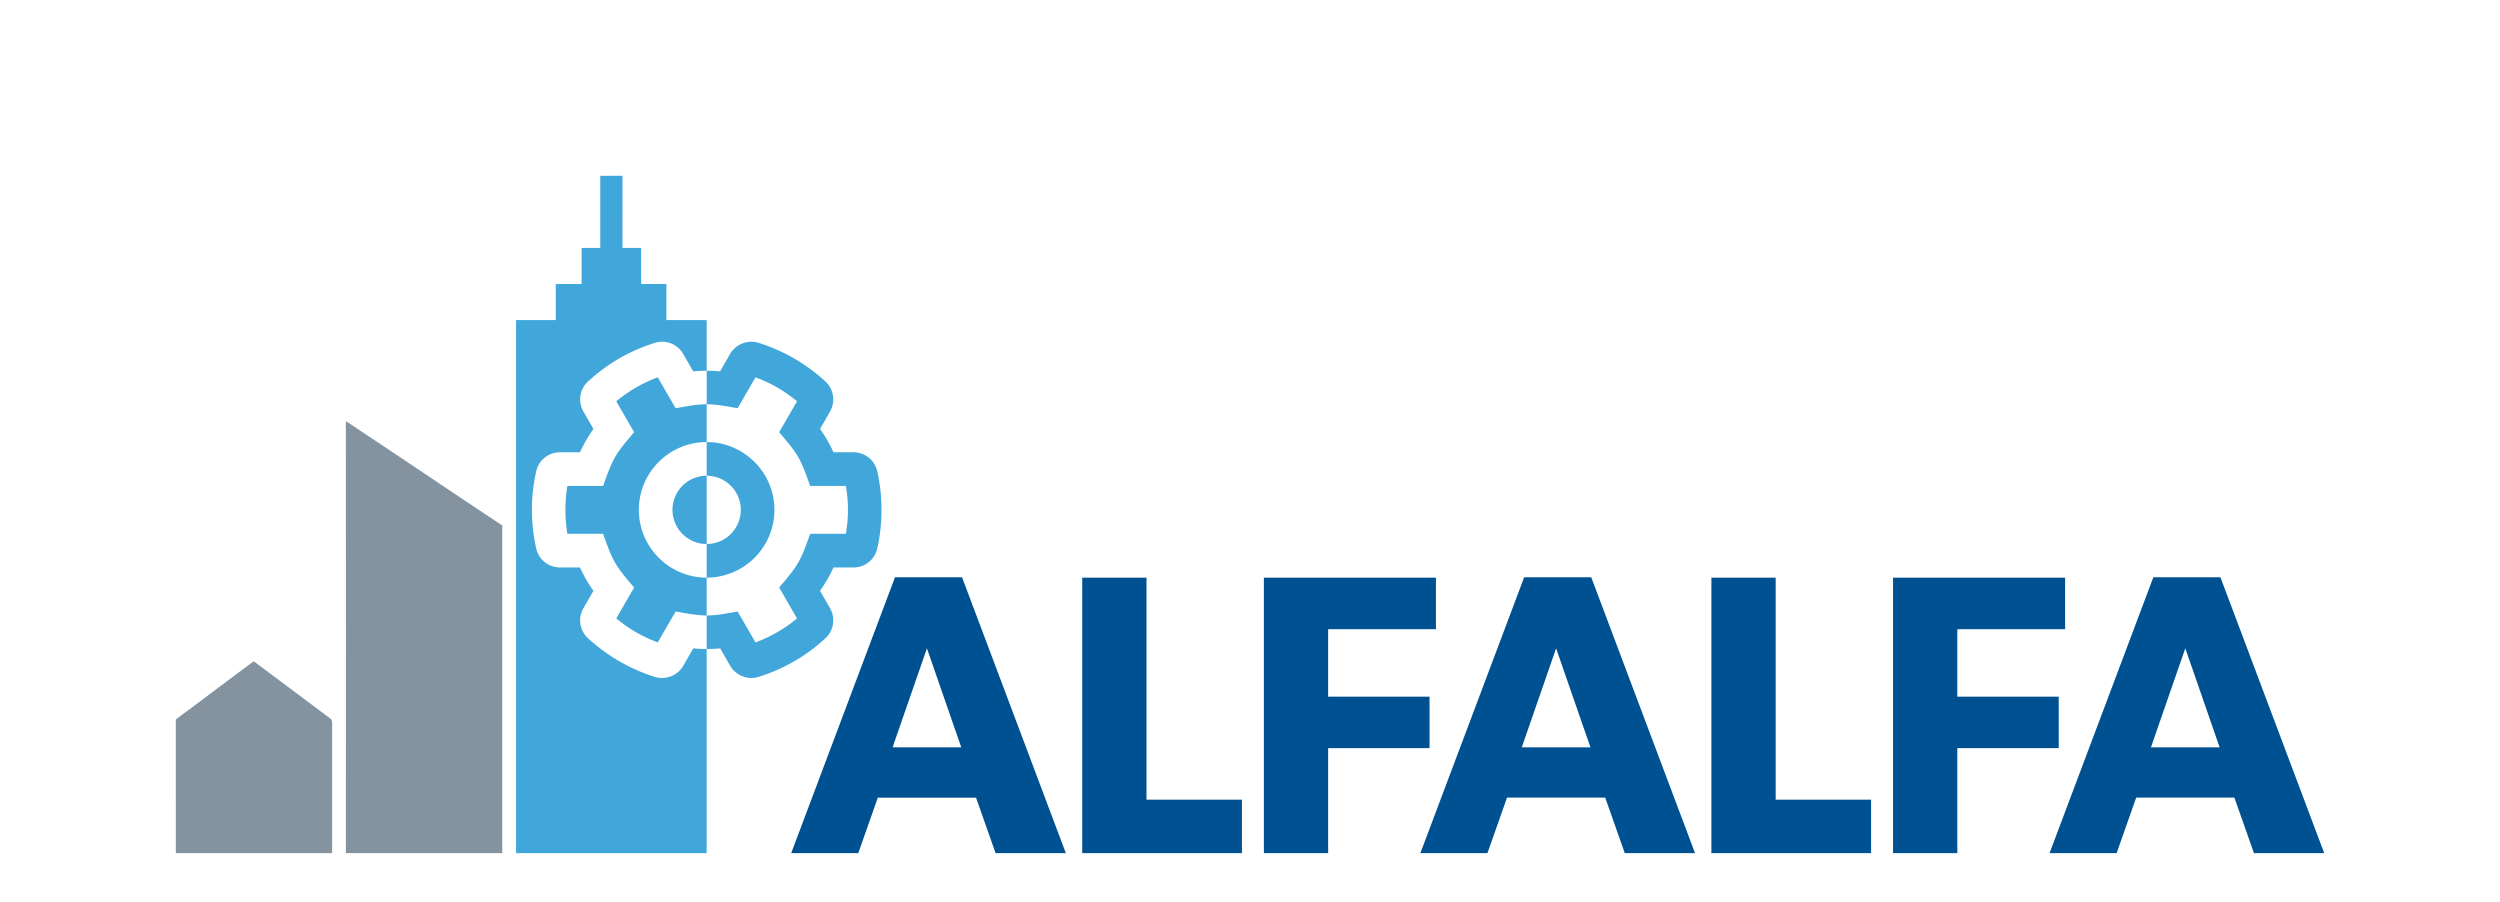 <svg xmlns="http://www.w3.org/2000/svg" viewBox="0 0 256 92.363"><path fill="#8394a0" d="M35.418 87.361c.002-12.721.013-31.519-.002-44.241 5.353 3.538 10.659 7.146 16.011 10.683.011 3.15-.003 30.41.003 33.558H35.418Zm-1.407 0c0-3.53-.006-8.944-.002-12.475-.007-.39.038-.789-.043-1.173l-.135-.128c-2.608-1.965-5.232-3.913-7.849-5.869-2.223 1.628-4.407 3.307-6.622 4.946-.456.335-.922.66-1.359 1.021l.004 13.678h16.006Z"/><path fill="#005191" d="M109.144 87.362h-7.195l-2.003-5.683H89.889l-2.003 5.683h-6.868l10.629-28.249h6.868l10.629 28.249ZM98.433 76.528l-3.516-10.139-3.516 10.139h7.032Zm28.739 10.834h-16.353V59.154h6.582v22.73h9.771v5.478Zm19.868-22.934h-11.038v6.909h10.384v5.274h-10.384v10.752h-6.582V59.155h17.62v5.274Zm26.532 22.933h-7.195l-2.003-5.683h-10.057l-2.003 5.683h-6.868l10.629-28.249h6.868l10.629 28.249Zm-10.711-10.834-3.516-10.139-3.516 10.139h7.032ZM191.6 87.361h-16.353V59.153h6.582v22.73h9.771v5.478Zm19.868-22.934H200.43v6.909h10.384v5.274H200.43v10.752h-6.582V59.154h17.62v5.274ZM238 87.36h-7.195l-2.003-5.683h-10.057l-2.003 5.683h-6.868l10.629-28.249h6.868L238 87.36Zm-10.711-10.834-3.516-10.139-3.516 10.139h7.032Z"/><path fill="#41a7db" d="M72.366 41.397v3.872h-.006c-3.82 0-6.941 3.11-6.941 6.941s3.121 6.941 6.941 6.941h.005v3.873c-.826-.002-1.687-.134-3.18-.407l-1.829 3.164a14.367 14.367 0 0 1-4.251-2.454l1.829-3.164c-1.969-2.303-2.163-2.637-3.175-5.499H58.1a15.02 15.02 0 0 1 0-4.907h3.659c1.022-2.884 1.248-3.25 3.175-5.499l-1.829-3.164a14.367 14.367 0 0 1 4.251-2.454l1.829 3.164c1.482-.271 2.311-.411 3.181-.407ZM68.862 52.21a3.504 3.504 0 0 0 3.497 3.497h.005v-6.995h-.006a3.504 3.504 0 0 0-3.497 3.497Zm1.108 15.96a2.515 2.515 0 0 1-2.927 1.141 18.165 18.165 0 0 1-6.823-3.949 2.474 2.474 0 0 1-.473-3.088l1.022-1.776a13.869 13.869 0 0 1-1.377-2.389h-2.045a2.498 2.498 0 0 1-2.443-1.959 18.017 18.017 0 0 1 0-7.877 2.49 2.49 0 0 1 2.443-1.959h2.045c.377-.839.839-1.636 1.377-2.389l-1.022-1.776a2.477 2.477 0 0 1 .473-3.088 17.815 17.815 0 0 1 6.833-3.949 2.48 2.48 0 0 1 2.906 1.13l1.022 1.786c.46-.043.922-.065 1.384-.064v-5.182c-1.374-.011-2.751-.001-4.127-.005v-3.694h-2.586v-3.694h-1.907c-.004-2.462 0-4.925 0-7.388h-2.278v7.388c-.637-.002-1.274 0-1.911.005.002 1.229.004 2.459 0 3.688-.883.002-1.765 0-2.646.001v3.694h-4.063v54.586h19.52c-.002-3.28-.003-11.625-.003-20.904-.458 0-.916-.022-1.372-.064l-1.022 1.776Zm9.33-15.96c0-3.829-3.117-6.937-6.935-6.941v3.444c1.924.003 3.492 1.573 3.492 3.497s-1.568 3.494-3.492 3.497v3.444c3.818-.003 6.936-3.112 6.936-6.941Zm10.535-3.939a2.5 2.5 0 0 0-2.443-1.959h-2.045c-.379-.84-.84-1.64-1.377-2.389l1.022-1.776a2.506 2.506 0 0 0-.473-3.088 18.131 18.131 0 0 0-6.823-3.949 2.53 2.53 0 0 0-2.938 1.141l-1.022 1.776a14.574 14.574 0 0 0-1.37-.064v3.434c.823.003 1.683.135 3.168.407l1.829-3.164a14.244 14.244 0 0 1 4.251 2.454l-1.829 3.164c1.969 2.303 2.163 2.636 3.175 5.499h3.659c.28 1.625.28 3.293 0 4.907H82.96c-1.022 2.895-1.259 3.25-3.175 5.499l1.829 3.164a14.367 14.367 0 0 1-4.251 2.454l-1.829-3.164c-1.476.27-2.303.41-3.169.407v3.434c.462 0 .924-.021 1.383-.064l1.022 1.786c.581 1.001 1.819 1.485 2.916 1.13a17.815 17.815 0 0 0 6.833-3.949 2.5 2.5 0 0 0 .473-3.088l-1.022-1.776c.537-.749.999-1.549 1.377-2.389h2.045a2.488 2.488 0 0 0 2.443-1.959c.291-1.291.43-2.615.43-3.939s-.14-2.658-.43-3.939Z"/></svg>
